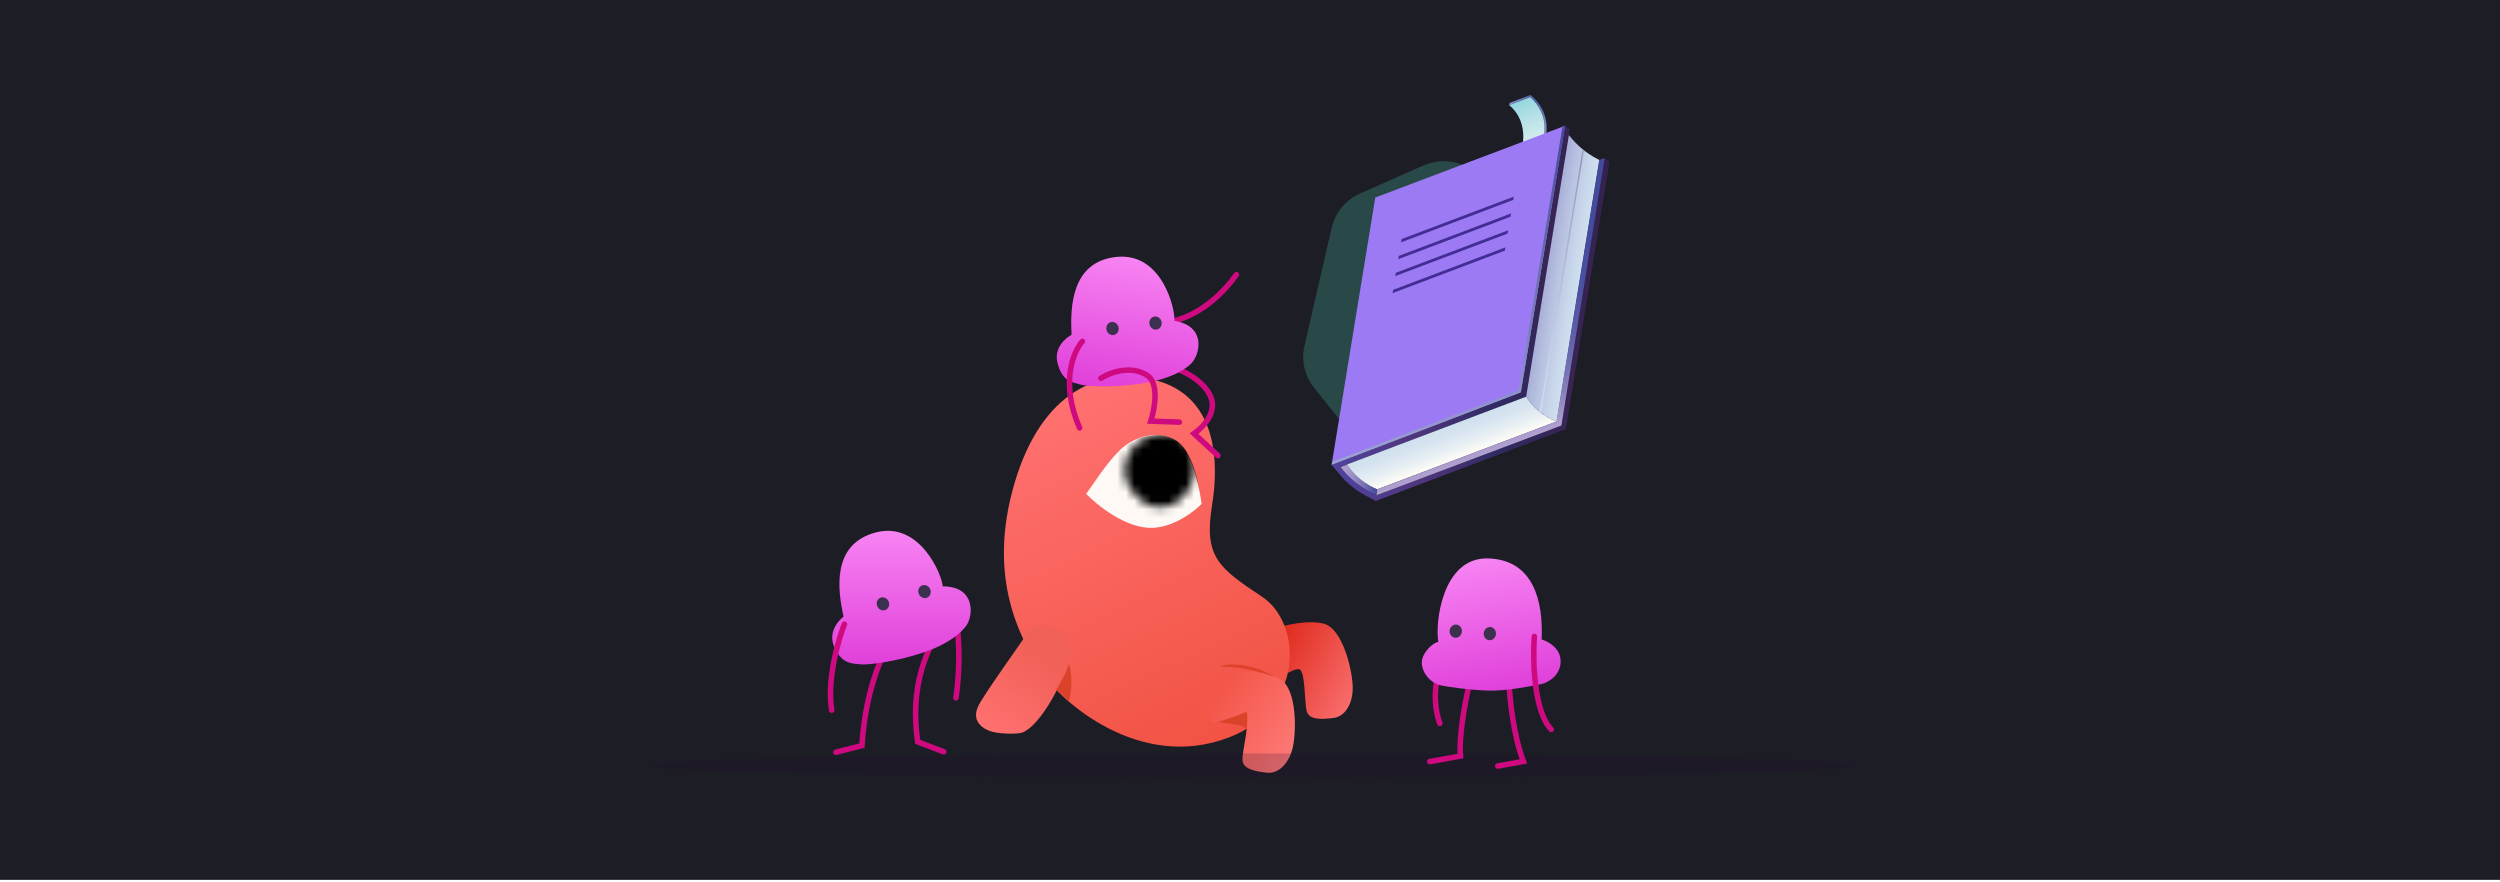 <svg xmlns="http://www.w3.org/2000/svg" width="292" height="103" fill="none" viewBox="0 0 292 103"><g clip-path="url(#clip0_1642_5307)"><rect width="292" height="102.768" fill="#1D1D26"/><g filter="url(#filter0_f_1642_5307)" opacity=".2"><path fill="#5CF9D3" d="M165.65 53.634L173.183 50.303C174.847 49.568 176.067 48.091 176.476 46.318L179.648 32.563C180.048 30.828 179.626 29.005 178.503 27.623L173.097 20.963C171.454 18.94 168.659 18.267 166.275 19.321L158.839 22.609C157.175 23.345 155.954 24.821 155.545 26.595L152.367 40.381C151.971 42.098 152.38 43.902 153.478 45.28L158.796 51.951C160.433 54.005 163.248 54.696 165.65 53.634Z"/></g><path fill="url(#paint0_linear_1642_5307)" d="M154.55 72.827C152.651 72.398 150.134 73.006 149.113 73.363C143.14 75.967 147.428 79.413 148.194 79.566C148.96 79.719 151.104 77.881 151.793 78.188C152.482 78.494 152.329 82.016 152.635 83.089C152.942 84.161 154.55 84.007 155.775 83.854C157 83.701 157.919 82.399 157.996 80.561C158.072 78.724 156.924 73.363 154.55 72.827Z"/><path fill="url(#paint1_linear_1642_5307)" d="M118.219 57.435C121.204 46.045 128.021 43.008 134.3 44.264C142.341 45.872 142.366 54.161 141.575 58.967C140.579 65.016 142.304 66.321 147.395 69.688C152.143 72.827 152.372 82.782 143.489 86.152C132.951 90.149 123.732 81.71 121.741 78.571L121.699 78.504C119.689 75.335 115.329 68.462 118.219 57.435Z"/><path fill="url(#paint2_linear_1642_5307)" d="M114.467 82.081C115.862 79.766 119.112 75.308 120.15 73.716C122.085 71.822 126.206 73.716 124.632 77.898C123.058 82.081 120.78 85.109 119.386 85.567C118.785 85.764 116.938 85.722 115.976 85.489C115.014 85.257 113.122 84.314 114.467 82.081Z"/><path fill="url(#paint3_linear_1642_5307)" d="M149.405 79.248C147.661 78.383 145.072 78.379 143.996 78.484C137.577 79.603 140.929 83.965 141.637 84.294C142.345 84.624 144.863 83.345 145.46 83.806C146.057 84.266 145.076 87.653 145.12 88.767C145.165 89.881 146.764 90.112 147.99 90.253C149.217 90.393 150.418 89.346 150.926 87.578C151.435 85.81 151.585 80.33 149.405 79.248Z"/><path fill="#DB422A" d="M124.838 77.499C124.777 78.112 123.842 79.796 123.383 80.562C123.505 80.685 124.404 81.532 124.838 81.941C125.389 79.919 125.068 78.137 124.838 77.499Z"/><path fill="#DB422A" d="M145.592 83.089C145.775 83.701 145.668 84.391 145.592 85.156C145.285 84.544 142.605 84.467 142.299 84.314C142.988 84.084 145.439 83.319 145.592 83.089Z"/><path fill="#FEF9F5" d="M134.638 61.653C137.154 61.55 139.492 59.743 140.346 58.853C140.159 57.31 139.434 53.807 138.036 52.142C136.287 50.062 132.866 50.61 130.851 52.525C129.239 54.056 127.682 56.601 126.865 57.682C128.045 58.91 131.492 61.781 134.638 61.653Z"/><mask id="mask0_1642_5307" style="mask-type:alpha" width="9" height="10" x="131" y="50" maskUnits="userSpaceOnUse"><path fill="#000" d="M139.411 55.735C138.88 58.092 136.806 59.632 134.778 59.175C132.75 58.718 130.928 56.384 131.46 54.027C131.991 51.67 134.673 50.183 136.701 50.64C138.729 51.097 139.943 53.378 139.411 55.735Z"/></mask><g mask="url(#mask0_1642_5307)"><path fill="#000" d="M134.753 61.658C137.27 61.556 139.607 59.749 140.461 58.859C140.274 57.316 139.549 53.813 138.151 52.148C136.403 50.068 132.981 50.616 130.966 52.531C129.355 54.062 127.798 56.607 126.98 57.688C128.16 58.916 131.607 61.787 134.753 61.658Z"/></g><path fill="#DB422A" d="M148.884 79.031C145.438 77.959 144.289 77.882 142.451 77.882C143.493 77.331 146.433 77.576 148.884 79.031Z"/><path fill="url(#paint4_linear_1642_5307)" d="M180.353 15.614C180.778 13.012 178.738 11.344 178.738 11.344L176.273 12.276L176.313 12.03L178.771 11.084C181.111 12.998 180.605 15.518 180.605 15.518L180.188 18.117L179.926 18.21L180.353 15.614Z"/><path fill="url(#paint5_linear_1642_5307)" d="M178.736 11.343C178.736 11.343 180.777 13.012 180.352 15.613C179.927 18.215 179.927 18.215 179.927 18.215L177.461 19.147L177.886 16.546C177.886 16.546 178.311 13.944 176.271 12.276L178.736 11.343Z"/><path fill="url(#paint6_linear_1642_5307)" d="M156.559 54.539L157.322 54.251C157.322 54.251 158.693 56.371 160.867 57.151L160.766 57.849C160.766 57.849 157.898 56.685 156.559 54.539Z"/><path fill="#9C7AF3" d="M182.82 14.678L177.72 45.895L155.532 54.288L155.588 53.945L160.632 23.073L182.494 14.803L182.498 14.801L182.814 14.681L182.819 14.678L182.82 14.678Z"/><path fill="url(#paint7_linear_1642_5307)" d="M187.437 18.454L187.987 18.904L182.887 50.121L160.7 58.515L159.562 57.914C158.376 57.288 157.324 56.436 156.465 55.407L155.533 54.289L177.632 45.822L182.821 14.679L183.354 15.114L183.296 15.466L183.244 15.787L178.254 46.332L156.56 54.539L156.9 54.943C157.729 55.928 158.735 56.747 159.867 57.361L160.768 57.848C160.986 57.767 182.374 49.701 182.374 49.701L187.437 18.454Z"/><path fill="url(#paint8_linear_1642_5307)" d="M182.819 14.68L182.819 14.682L177.63 45.823L155.532 54.29L155.588 53.946L177.367 45.603L182.498 14.803L182.499 14.802L182.814 14.682L182.819 14.68Z"/><path fill="url(#paint9_linear_1642_5307)" d="M186.226 18.381C186.434 18.5 186.631 18.602 186.813 18.692L181.823 49.232L181.8 49.232C181.33 49.053 180.672 48.746 179.987 48.222C179.937 48.184 179.886 48.146 179.836 48.104C179.761 48.043 179.685 47.98 179.609 47.913C179.293 47.637 179.024 47.351 178.798 47.08C178.573 46.809 178.393 46.552 178.253 46.331L183.245 15.774C183.348 15.909 183.465 16.053 183.595 16.205C183.627 16.241 183.658 16.279 183.693 16.316C183.896 16.546 184.13 16.788 184.393 17.032C184.426 17.063 184.459 17.093 184.493 17.123C184.606 17.226 184.724 17.329 184.848 17.43C184.897 17.47 184.948 17.511 184.999 17.552L185.003 17.555C185.061 17.601 185.12 17.646 185.179 17.69L185.28 17.766C185.571 17.981 185.853 18.163 186.122 18.321C186.157 18.342 186.192 18.362 186.226 18.381Z"/><path fill="url(#paint10_linear_1642_5307)" d="M179.61 47.913C178.98 47.359 178.532 46.772 178.254 46.331L157.323 54.25C157.632 54.72 158.129 55.362 158.879 55.974C159.625 56.584 160.349 56.941 160.87 57.151L180.053 49.894L181.547 49.328L181.801 49.232C181.245 49.02 180.427 48.63 179.61 47.913Z"/><path fill="url(#paint11_linear_1642_5307)" d="M160.768 57.848C160.986 57.766 182.374 49.701 182.374 49.701L187.437 18.453L186.794 18.675L181.787 49.221L160.868 57.15L160.768 57.848Z"/><path fill="url(#paint12_linear_1642_5307)" d="M184.999 17.552L179.987 48.223C179.937 48.185 179.886 48.146 179.836 48.104L184.847 17.43C184.897 17.471 184.947 17.512 184.999 17.552Z"/><path fill="#422D97" d="M175.77 29.273L162.654 34.235L162.722 33.849L175.838 28.887L175.77 29.273Z"/><path fill="#422D97" d="M176.08 27.284L162.965 32.245L163.033 31.859L176.148 26.898L176.08 27.284Z"/><path fill="#422D97" d="M176.422 25.314L163.307 30.276L163.375 29.89L176.49 24.928L176.422 25.314Z"/><path fill="#422D97" d="M176.748 23.349L163.633 28.311L163.701 27.925L176.816 22.963L176.748 23.349Z"/><path stroke="#CF0A80" stroke-linecap="round" stroke-width=".647" d="M109.006 74.668C108.51 76.048 106.191 79.856 107.185 86.645L110.221 87.805"/><path stroke="#CF0A80" stroke-linecap="round" stroke-width=".647" d="M103.322 76.103C102.881 77.041 101.059 80.905 100.673 87.087L97.637 87.859"/><path stroke="#CF0A80" stroke-linecap="round" stroke-width=".647" d="M111.657 72.184C111.914 73.545 112.275 77.317 111.657 81.512"/><path fill="url(#paint13_linear_1642_5307)" d="M102.273 62.194C107.461 60.814 110.056 67.216 110.111 68.486C113.975 68.486 113.689 71.922 112.871 73.067C112.319 73.84 110.939 75.165 107.848 76.213C104.757 77.262 101.39 77.704 100.452 77.593C99.513 77.483 98.299 77.593 97.416 75.496C96.709 73.818 97.931 72.478 98.52 72.019C97.857 68.928 97.085 63.574 102.273 62.194Z"/><ellipse cx=".718" cy=".773" fill="#3B314F" rx=".718" ry=".773" transform="matrix(-0.914 0.405 0.405 0.914 108.326 68.1)"/><ellipse cx=".718" cy=".773" fill="#3B314F" rx=".718" ry=".773" transform="matrix(-0.914 0.405 0.405 0.914 103.469 69.534)"/><path stroke="#CF0A80" stroke-linecap="round" stroke-width=".647" d="M98.631 72.901C97.895 74.76 96.567 79.37 97.141 82.947"/><g filter="url(#filter1_f_1642_5307)"><ellipse cx="146.351" cy="89.403" fill="#270B31" fill-opacity=".2" rx="70.351" ry="1.403"/></g><path stroke="#CF0A80" stroke-linecap="round" stroke-width=".647" d="M176.258 79.699C176.32 81.483 176.742 85.827 177.934 88.932L174.947 89.474"/><path stroke="#CF0A80" stroke-linecap="round" stroke-width=".647" d="M171.631 79.865C171.191 81.665 170.365 85.873 170.582 88.302L166.998 88.953"/><path stroke="#CF0A80" stroke-linecap="round" stroke-width=".647" d="M168.177 84.495C167.489 82.696 166.925 78.262 170.171 74.916"/><path fill="url(#paint14_linear_1642_5307)" d="M173.798 65.223C168.441 65.074 167.6 72.8 167.994 74.972C167.288 75.1 166.098 76.27 166.068 77.341C166.039 78.413 166.897 79.742 168.358 80.067C169.034 80.217 171.651 80.591 173.739 80.661C175.828 80.731 178.37 80.213 179.782 79.957C181.194 79.7 182.493 78.511 182.252 76.872C182.058 75.56 180.71 74.87 180.06 74.689C180.269 70.275 179.154 65.373 173.798 65.223Z"/><ellipse cx=".718" cy=".773" fill="#3B314F" rx=".718" ry=".773" transform="matrix(-0.992 -0.125 -0.125 0.992 170.842 73.043)"/><ellipse cx=".718" cy=".773" fill="#3B314F" rx=".718" ry=".773" transform="matrix(-0.992 -0.125 -0.125 0.992 174.82 73.33)"/><path stroke="#CF0A80" stroke-linecap="round" stroke-width=".647" d="M179.211 74.339C179.014 77.067 179.134 83.059 181.183 85.201"/><path stroke="#CF0A80" stroke-linecap="round" stroke-width=".647" d="M135.749 37.667C137.274 37.696 141.144 36.619 144.417 32.079"/><path stroke="#CF0A80" stroke-linecap="round" stroke-width=".647" d="M135.601 42.658C137.049 42.671 140.45 44.075 141.419 46.357C142.195 48.183 140.439 49.979 139.465 50.648L142.251 53.212"/><path fill="url(#paint15_linear_1642_5307)" d="M130.434 30.005C135.777 29.474 137.311 36.21 137.162 37.472C140.976 38.091 140.143 41.437 139.152 42.436C138.483 43.111 136.909 44.197 133.69 44.737C130.471 45.276 127.077 45.173 126.168 44.913C125.26 44.654 124.043 44.568 123.508 42.356C123.079 40.587 124.5 39.461 125.155 39.101C124.996 35.944 125.092 30.535 130.434 30.005Z"/><ellipse cx=".718" cy=".773" fill="#3B314F" rx=".718" ry=".773" transform="matrix(-0.967 0.253 0.253 0.967 135.463 36.805)"/><ellipse cx=".718" cy=".773" fill="#3B314F" rx=".718" ry=".773" transform="matrix(-0.967 0.253 0.253 0.967 130.438 37.441)"/><path stroke="#CF0A80" stroke-linecap="round" stroke-width=".647" d="M128.587 44.181C130.018 43.291 132.338 42.721 134.042 43.879C135.405 44.806 134.86 47.803 134.417 49.186L137.75 49.306"/><path stroke="#CF0A80" stroke-linecap="round" stroke-width=".647" d="M126.427 39.87C125.362 41.045 123.804 44.713 126.097 49.982"/></g><defs><filter id="filter0_f_1642_5307" width="75.576" height="83.301" x="128.219" y="-5.173" color-interpolation-filters="sRGB" filterUnits="userSpaceOnUse"><feFlood flood-opacity="0" result="BackgroundImageFix"/><feBlend in="SourceGraphic" in2="BackgroundImageFix" mode="normal" result="shape"/><feGaussianBlur result="effect1_foregroundBlur_1642_5307" stdDeviation="12"/></filter><filter id="filter1_f_1642_5307" width="148.038" height="10.143" x="72.331" y="84.331" color-interpolation-filters="sRGB" filterUnits="userSpaceOnUse"><feFlood flood-opacity="0" result="BackgroundImageFix"/><feBlend in="SourceGraphic" in2="BackgroundImageFix" mode="normal" result="shape"/><feGaussianBlur result="effect1_foregroundBlur_1642_5307" stdDeviation="1.834"/></filter><linearGradient id="paint0_linear_1642_5307" x1="148.424" x2="157.996" y1="77.575" y2="83.012" gradientUnits="userSpaceOnUse"><stop stop-color="#E13023"/><stop offset="1" stop-color="#FA7070"/></linearGradient><linearGradient id="paint1_linear_1642_5307" x1="126.217" x2="146.434" y1="44.801" y2="87.225" gradientUnits="userSpaceOnUse"><stop stop-color="#FF7171"/><stop offset="1" stop-color="#F15141"/></linearGradient><linearGradient id="paint2_linear_1642_5307" x1="121.699" x2="115.113" y1="76.809" y2="85.692" gradientUnits="userSpaceOnUse"><stop stop-color="#F26158"/><stop offset="1" stop-color="#FF7171"/></linearGradient><linearGradient id="paint3_linear_1642_5307" x1="140.384" x2="151.87" y1="84.008" y2="91.742" gradientUnits="userSpaceOnUse"><stop stop-color="#F45649"/><stop offset="1" stop-color="#FF8282"/></linearGradient><linearGradient id="paint4_linear_1642_5307" x1="180.414" x2="177.385" y1="12.428" y2="16.132" gradientUnits="userSpaceOnUse"><stop offset="0" stop-color="#4E5FA8"/><stop offset=".091" stop-color="#5B6BAF"/><stop offset=".319" stop-color="#7883BE"/><stop offset=".547" stop-color="#8C94C9"/><stop offset=".775" stop-color="#989FCF"/><stop offset="1" stop-color="#9CA2D1"/></linearGradient><linearGradient id="paint5_linear_1642_5307" x1="179.585" x2="177.161" y1="18.344" y2="11.939" gradientUnits="userSpaceOnUse"><stop offset="0" stop-color="#95D6DE"/><stop offset=".285" stop-color="#CFEBEB"/><stop offset=".298" stop-color="#D2ECEC"/><stop offset=".519" stop-color="#C3E6E9"/><stop offset=".946" stop-color="#9BD8E1"/><stop offset="1" stop-color="#95D6E0"/></linearGradient><linearGradient id="paint6_linear_1642_5307" x1="161.008" x2="156.383" y1="56.37" y2="55.615" gradientUnits="userSpaceOnUse"><stop offset="0" stop-color="#43499D"/><stop offset=".324" stop-color="#726FB3"/><stop offset=".611" stop-color="#958BC3"/><stop offset=".846" stop-color="#AA9CCD"/><stop offset="1" stop-color="#B2A2D1"/></linearGradient><linearGradient id="paint7_linear_1642_5307" x1="189.582" x2="153.94" y1="34.811" y2="38.383" gradientUnits="userSpaceOnUse"><stop offset="0" stop-color="#33224E"/><stop offset=".199" stop-color="#392453"/><stop offset=".445" stop-color="#2F2A63"/><stop offset=".716" stop-color="#50357C"/><stop offset="1" stop-color="#50439E"/></linearGradient><linearGradient id="paint8_linear_1642_5307" x1="167.346" x2="171.005" y1="16.23" y2="52.739" gradientUnits="userSpaceOnUse"><stop offset="0" stop-color="#43499D"/><stop offset=".597" stop-color="#777DBB"/><stop offset="1" stop-color="#9CA2D1"/></linearGradient><linearGradient id="paint9_linear_1642_5307" x1="184.505" x2="180.564" y1="32.827" y2="32.183" gradientUnits="userSpaceOnUse"><stop offset="0" stop-color="#CFE0EF"/><stop offset=".31" stop-color="#C7D5EA"/><stop offset=".853" stop-color="#B0B8DC"/><stop offset="1" stop-color="#A9AFD8"/></linearGradient><linearGradient id="paint10_linear_1642_5307" x1="170.265" x2="168.86" y1="53.597" y2="49.885" gradientUnits="userSpaceOnUse"><stop stop-color="#FFFDF7"/><stop offset=".351" stop-color="#E8EFF3"/><stop offset=".73" stop-color="#D6E4F0"/><stop offset="1" stop-color="#CFE0EF"/></linearGradient><linearGradient id="paint11_linear_1642_5307" x1="169.246" x2="178.96" y1="25.314" y2="50.992" gradientUnits="userSpaceOnUse"><stop offset="0" stop-color="#43499D"/><stop offset=".319" stop-color="#454B9E"/><stop offset=".494" stop-color="#4D51A2"/><stop offset=".635" stop-color="#5B5CA8"/><stop offset=".757" stop-color="#6F6CB1"/><stop offset=".868" stop-color="#8880BD"/><stop offset=".968" stop-color="#A799CC"/><stop offset="1" stop-color="#B2A2D1"/></linearGradient><linearGradient id="paint12_linear_1642_5307" x1="190.937" x2="173.896" y1="22.409" y2="43.246" gradientUnits="userSpaceOnUse"><stop offset="0" stop-color="#9DA3C9"/><stop offset=".039" stop-color="#9397BB"/><stop offset=".198" stop-color="#9FA5C5"/><stop offset=".729" stop-color="#C2D0E3"/><stop offset="1" stop-color="#CFE0EF"/></linearGradient><linearGradient id="paint13_linear_1642_5307" x1="105.29" x2="105.29" y1="62" y2="77.61" gradientUnits="userSpaceOnUse"><stop stop-color="#F783F2"/><stop offset="1" stop-color="#E040DA"/></linearGradient><linearGradient id="paint14_linear_1642_5307" x1="172.019" x2="174.82" y1="65.434" y2="80.86" gradientUnits="userSpaceOnUse"><stop stop-color="#F783F2"/><stop offset="1" stop-color="#E040DA"/></linearGradient><linearGradient id="paint15_linear_1642_5307" x1="133.444" x2="130.942" y1="30.297" y2="45.705" gradientUnits="userSpaceOnUse"><stop stop-color="#F783F2"/><stop offset="1" stop-color="#E040DA"/></linearGradient><clipPath id="clip0_1642_5307"><rect width="292" height="102.768" fill="#fff"/></clipPath></defs></svg>
